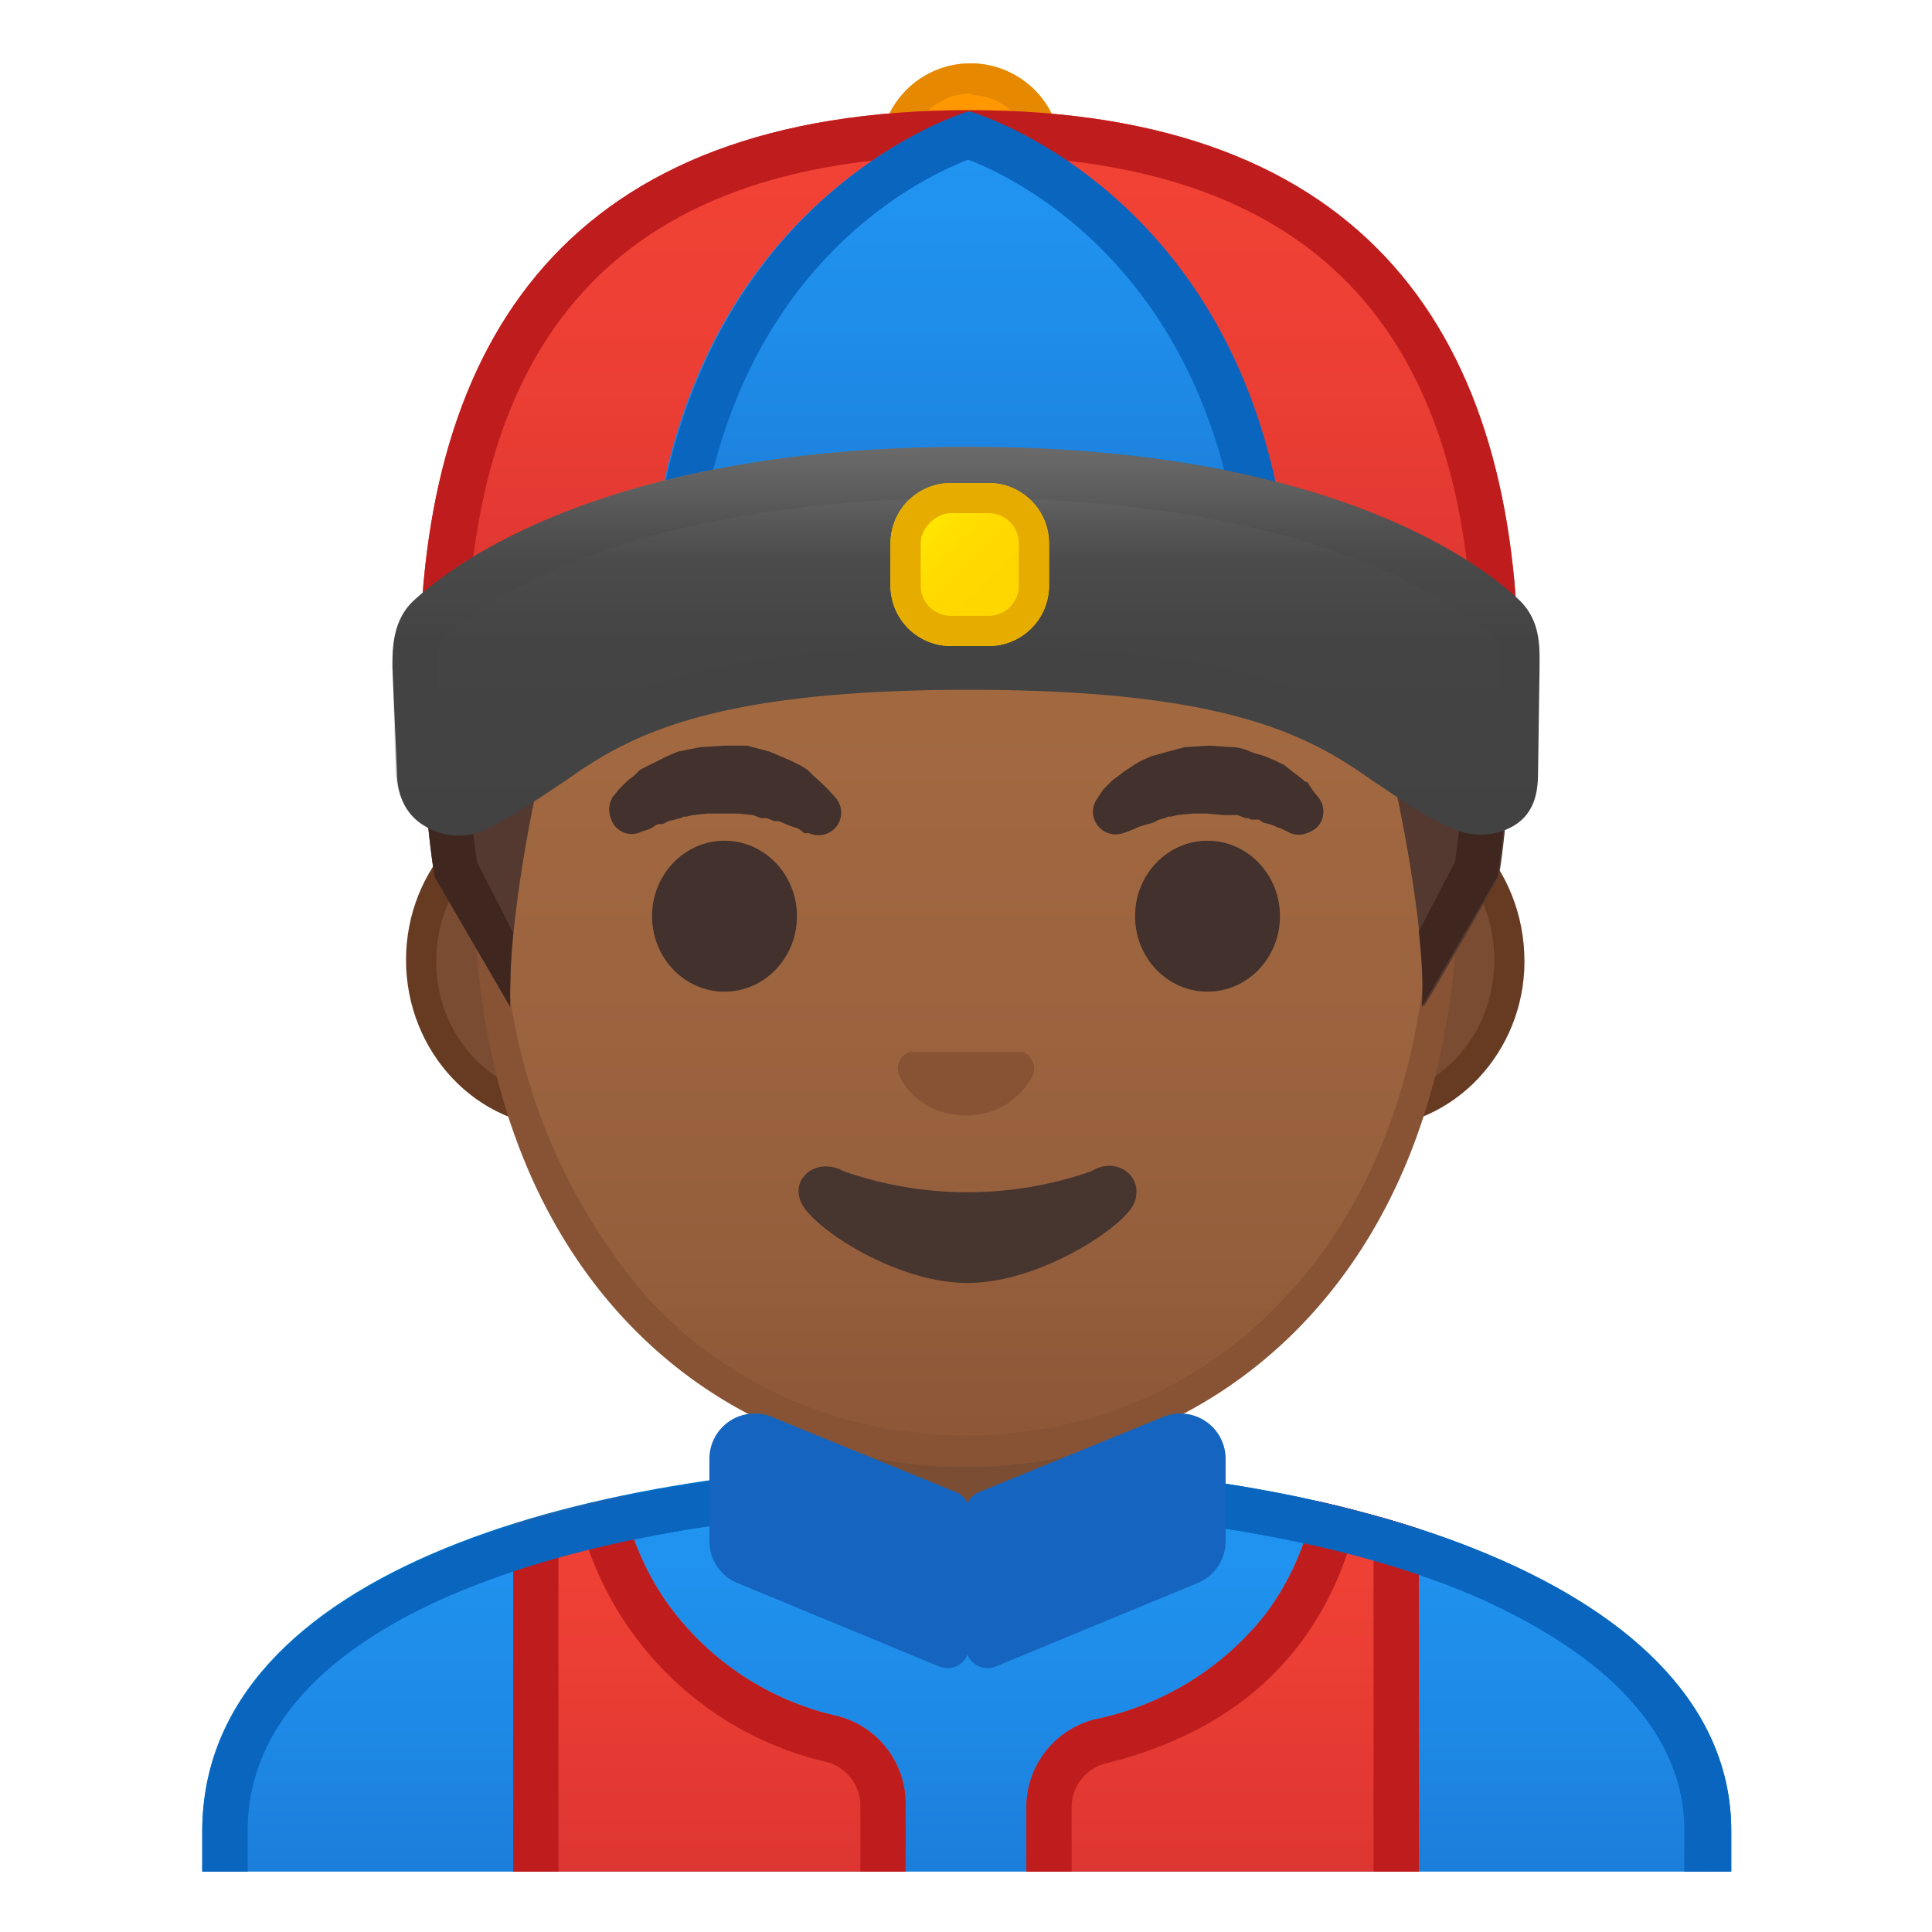 <svg viewBox="0 0 128 128" xmlns="http://www.w3.org/2000/svg" xmlns:xlink="http://www.w3.org/1999/xlink"><defs><path id="a" d="M4 4h120v120H4z"/></defs><clipPath id="b"><use xlink:href="#a"/></clipPath><g clip-path="url(#b)"><linearGradient id="c" x1="64" x2="64" y1="98.4" y2="130.5" gradientUnits="userSpaceOnUse"><stop stop-color="#2196F3" offset="0"/><stop stop-color="#1E89E6" offset=".5"/><stop stop-color="#1976D2" offset="1"/></linearGradient><path d="M14.9 130.5v-9.2c0-15.8 24.6-22.9 49.1-22.9h.1c24.4 0 49 7.9 49 23v9H15z" fill="url(#c)"/><path d="M64.1 100c12.6 0 24.8 2 33.5 5.7 6.4 2.8 14 7.7 14 15.6v7.7H16.4v-7.7c0-14.7 23.9-21.4 47.6-21.4h.1m0-3H64c-24.8 0-50.6 7.1-50.6 24.4V132h101.3v-10.7C114.7 105 89 97 64 97z" fill="#006FC7"/><defs><path id="d" d="M13.4 121.3V132h101.3v-10.7C114.7 105 89 97 64 97c-24.8 0-50.6 7.1-50.6 24.4z"/></defs><clipPath id="e"><use xlink:href="#d"/></clipPath><g clip-path="url(#e)"><linearGradient id="f" x1="56.7" x2="71.6" y1="96.4" y2="96.4" gradientUnits="userSpaceOnUse"><stop stop-color="#F44336" offset="0"/><stop stop-color="#EB3E34" offset=".4"/><stop stop-color="#D32F2F" offset="1"/></linearGradient><path d="M57.4 97.2c.9 1 3.5 1.7 7 1.7 4 0 6.1-1 6.7-1.7.7-1 .4-2.9.4-3V94H56.7c-.1 0-.2 2.2.5 3.2z" fill="url(#f)"/><linearGradient id="g" x1="64" x2="64" y1="94" y2="134" gradientUnits="userSpaceOnUse"><stop stop-color="#F44336" offset="0"/><stop stop-color="#EB3E34" offset=".4"/><stop stop-color="#D32F2F" offset="1"/></linearGradient><path d="M87.5 94c.2 3-.2 8.4-3.7 13a19.3 19.3 0 0 1-11.2 6.9 6 6 0 0 0-4.6 5.8V132h-8v-12.4a6 6 0 0 0-4.5-5.9 19 19 0 0 1-10.7-6.7c-3.6-4.5-4.2-10-4-13H34v40h60V94h-6.5z" fill="url(#g)"/></g><g clip-path="url(#e)"><path d="M91 97v34H71v-11.3a3 3 0 0 1 2.4-2.9c5.5-1.4 9.8-4 12.8-8 3.1-4.2 4-8.7 4.3-11.8h.5m-53.2 0a22 22 0 0 0 16.8 19.7 3 3 0 0 1 2.4 2.9V131H37V97h.8M94 94h-6.5c.2 3-.2 8.4-3.7 13a19.3 19.3 0 0 1-11.2 6.9 6 6 0 0 0-4.6 5.8V132h-8v-12.4a6 6 0 0 0-4.5-5.9 19 19 0 0 1-10.7-6.7c-3.6-4.5-4.2-10-4-13H34v40h60V94z" fill="#BF1D1D"/></g><g clip-path="url(#e)"><path d="M64.1 100c12.6 0 24.8 2 33.5 5.7 6.4 2.8 14 7.7 14 15.6v7.7H16.4v-7.7c0-14.7 23.9-21.4 47.6-21.4h.1m0-3H64c-24.8 0-50.6 7.1-50.6 24.4V132h101.3v-10.7C114.7 105 89 97 64 97z" fill="#0A65BF"/></g><path d="M63.2 107.8a7 7 0 0 1-7-7v-8.7h15.7v8.8a7 7 0 0 1-7 7h-1.7z" fill="#7A4C32"/><path d="M70.8 93.1v7.8a6 6 0 0 1-6 6h-1.6a6 6 0 0 1-6-6V93h13.6m2-2H55.1v9.8a8 8 0 0 0 8 8h1.7a8 8 0 0 0 8-8V91z" fill="#663B22"/><path d="M37.4 73.8c-5.2 0-9.4-4.6-9.4-10.1s4.2-10.2 9.4-10.2h53.2c5.2 0 9.5 4.6 9.5 10.2s-4.3 10-9.5 10H37.4z" fill="#7A4C32"/><path d="M90.6 54.5c4.7 0 8.4 4.1 8.4 9.1s-3.7 9.1-8.4 9.1H37.4c-4.7 0-8.5-4-8.5-9s3.8-9.2 8.5-9.2h53.2m0-2H37.4c-5.8 0-10.5 5-10.5 11.1s4.7 11.1 10.5 11.1h53.2c5.7 0 10.4-5 10.4-11 0-6.2-4.7-11.2-10.4-11.2z" fill="#663B22"/><linearGradient id="h" x1="64" x2="64" y1="95.5" y2="15.9" gradientUnits="userSpaceOnUse"><stop stop-color="#8D5738" offset="0"/><stop stop-color="#97603D" offset=".2"/><stop stop-color="#A26941" offset=".6"/><stop stop-color="#A56C43" offset="1"/></linearGradient><path d="M64 96.2c-8.3 0-16-3.4-21.8-9.4a40.4 40.4 0 0 1-9.8-28.4A51 51 0 0 1 42 27.1c5.9-7.6 13.9-12 21.9-12s16 4.4 21.9 12a51 51 0 0 1 9.7 31.3c0 11.8-3.4 21.6-9.8 28.4a30 30 0 0 1-21.8 9.4z" fill="url(#h)"/><path d="M64 16.2c7.7 0 15.4 4.2 21.1 11.5a50 50 0 0 1 9.6 30.7c0 11.5-3.4 21.1-9.7 27.7-5.5 5.9-13 9-21 9s-15.5-3.1-21-9a39.4 39.4 0 0 1-9.6-27.7 50 50 0 0 1 9.5-30.7A27.3 27.3 0 0 1 64 16.2m0-2c-17 0-32.6 18.1-32.6 44.2 0 26 16.1 38.8 32.6 38.8s32.6-12.9 32.6-38.8c0-26-15.6-44.2-32.6-44.2z" fill="#875334"/><g fill="#42312C"><path d="M40.6 52.8l.4-.5.2-.2.4-.4.4-.3.4-.4.6-.3.6-.3.6-.3.7-.3 1.5-.3 1.6-.1h1.5l1.5.4.7.3.7.3.6.3.5.3.4.4a14.7 14.7 0 0 1 1.5 1.5 1.5 1.5 0 0 1-1.8 2.3h-.3l-.4-.3-.3-.1-.3-.1-.7-.3h-.3l-.5-.2h-.4l-.5-.2-1-.1h-2l-1 .1-.4.1h-.2l-.2.1-.4.1-.4.1-.4.2h-.3l-.2.1-.3.2-.6.2c-.8.4-1.7 0-2-.8-.2-.5-.2-1 .1-1.5z"/><ellipse cx="48" cy="60.7" rx="4.8" ry="5"/><path d="M85.5 55.2l-.6-.3-.3-.1-.2-.1-.3-.1-.4-.1-.3-.2h-.5l-.2-.1h-.2L82 54h-1l-1-.1h-1l-1 .1-.4.1h-.2l-.2.1-.4.1-.4.2-.7.2-.3.1-.2.1-.5.2-.3.1a1.5 1.5 0 0 1-1.7-2.3l.4-.6.3-.3.3-.3.4-.3.4-.3.6-.4.5-.3.7-.3.7-.2 1.5-.4 1.6-.1 1.5.1c.6 0 1 .2 1.5.4l.7.2.7.3.6.3.5.4.4.3.5.4c.2 0 .2.2.3.3l.2.3.4.5c.5.7.3 1.7-.4 2.1-.5.3-1 .4-1.5.2z"/><ellipse cx="80" cy="60.7" rx="4.8" ry="5"/></g><path d="M67.8 69.7h-7.3a1 1 0 0 0-.2 0c-.7.2-1 .9-.7 1.6s1.6 2.6 4.4 2.6 4.1-2 4.4-2.6 0-1.3-.6-1.6z" fill="#875334"/><path d="M72.3 77.6a24.9 24.9 0 0 1-16.4 0c-1.8-1-3.6.5-2.8 2.1.7 1.6 6.2 5.3 11 5.3s10.3-3.7 11-5.2c.8-1.7-1-3.3-2.8-2.2z" fill="#473530"/><radialGradient id="i" cx="64.3" cy="7.6" r="47.6" gradientUnits="userSpaceOnUse"><stop stop-color="#6D4C41" offset="0"/><stop stop-color="#543930" offset="1"/></radialGradient><path d="M64 7.3c-44.3.3-35.2 50.8-35.2 50.8l5 8.6c-.2-7 2.6-19.6 4.6-24.9a6 6 0 0 1 6.7-3.7 107 107 0 0 0 18.8 1.7h.1c7.7 0 14.6-1 19-1.7a6 6 0 0 1 6.6 3.7c2 5.3 4.8 17.8 4.7 24.9 0 .2 5-8.6 5-8.6s9-50.5-35.3-50.8z" fill="url(#i)"/><path d="M64 7.3c-44.3.3-35.2 50.8-35.2 50.8l5 8.6c0-1.4 0-3.1.2-4.9l-2.4-4.7c-.2-1.5-1-6.8-.5-13.2.4-6.8 2-16.5 8-23.6 5.5-6.6 13.9-10 24.9-10 11 0 19.4 3.4 25 10 10.4 12.7 7.9 33.5 7.4 36.8L94 61.7c.2 1.8.3 3.5.2 5l5-8.6s9-50.5-35.2-50.8z" fill="#3F2720"/></g><g clip-path="url(#b)"><path d="M64.4 16.6h-.2a6 6 0 0 1-5.9-6v-.4a6 6 0 0 1 6-6 6 6 0 0 1 6 6v.4a6 6 0 0 1-6 6z" fill="#FF9800"/><path d="M64.4 6.3a4 4 0 0 1 3.9 3.9v.4a4 4 0 0 1-8 0v-.4a4 4 0 0 1 4-4m0-2a6 6 0 0 0-6 6v.4a6 6 0 0 0 6 6 6 6 0 0 0 6-6v-.4a6 6 0 0 0-6-6z" fill="#E68900"/><linearGradient id="j" x1="64.2" x2="64.2" y1="7.3" y2="53.5" gradientUnits="userSpaceOnUse"><stop stop-color="#F44336" offset="0"/><stop stop-color="#EB3E34" offset=".4"/><stop stop-color="#D32F2F" offset="1"/></linearGradient><path d="M100.6 44.6c0-22.3-10-37.3-36.4-37.3s-36.4 15-36.4 37.3c0 3 .3 6 .9 8.8 0 0 7-11.5 35.5-11.5s35.5 11.6 35.5 11.6c.6-2.9.9-5.8.9-8.9z" fill="url(#j)"/><path d="M64.2 10.3c22.5 0 33.4 11.2 33.4 34.3l-.1 2.6C92.3 43.5 82.3 39 64.2 39S36 43.5 30.9 47.2v-2.6c0-23 10.8-34.3 33.3-34.3m0-3c-26.4 0-36.4 15-36.4 37.3 0 3 .3 6 .9 8.8 0 0 7-11.5 35.5-11.5s35.5 11.6 35.5 11.6c.6-2.9.9-5.8.9-8.9 0-22.3-10-37.3-36.4-37.3z" fill="#BF1D1D"/><linearGradient id="k" x1="64.2" x2="64.2" y1="7.4" y2="42.7" gradientUnits="userSpaceOnUse"><stop stop-color="#2196F3" offset="0"/><stop stop-color="#1F8DEA" offset=".4"/><stop stop-color="#1976D2" offset="1"/></linearGradient><path d="M64.2 7.4s-21.3 6.1-21.3 35.3c0 0 7.9-4.6 21.2-4.6s21.4 4.6 21.4 4.6c0-29.2-21.3-35.3-21.3-35.3z" fill="url(#k)"/><path d="M64.2 10.6c3.4 1.3 16.3 7.7 18.1 27.5a55 55 0 0 0-36.2 0c1.7-19.9 14.6-26.2 18-27.5m0-3.2S43 13.6 43 42.7c0 0 7.9-4.6 21.2-4.6s21.4 4.6 21.4 4.6c0-29.2-21.3-35.3-21.3-35.3z" fill="#0A65BF"/><linearGradient id="l" x1="64" x2="64" y1="29.6" y2="55.3" gradientUnits="userSpaceOnUse"><stop stop-color="#757575" offset="0"/><stop stop-color="#676767" offset=".1"/><stop stop-color="#565656" offset=".2"/><stop stop-color="#4B4B4B" offset=".3"/><stop stop-color="#444" offset=".5"/><stop stop-color="#424242" offset="1"/></linearGradient><path d="M100.7 39.8c-2.5-2.4-12.6-10.2-36.6-10.2S30 37.4 27.4 39.8C26 41.1 26 43 26 44.2l.3 7c0 1 .3 2.6 1.8 3.5a4.3 4.3 0 0 0 4 .3c2-1 3.7-2.2 5.4-3.3 4.2-3 9.7-6 26.7-6s22.5 3 26.7 6c1.7 1.1 3.4 2.4 5.4 3.2a4.3 4.3 0 0 0 4-.2c1.5-.9 1.6-2.5 1.6-3.6l.1-6.9c0-1.3.1-3-1.3-4.4z" fill="url(#l)"/><linearGradient id="m" x1="60.2" x2="68.4" y1="33.3" y2="41.5" gradientUnits="userSpaceOnUse"><stop stop-color="#ff0" offset="0"/><stop stop-color="#FFFB00" offset="0"/><stop stop-color="#FFEA00" offset=".1"/><stop stop-color="#FFDF00" offset=".3"/><stop stop-color="#FFD800" offset=".5"/><stop stop-color="#FFD600" offset="1"/></linearGradient><path d="M65.5 42.8H63a4 4 0 0 1-4-4V36a4 4 0 0 1 4-4h2.5a4 4 0 0 1 4 4v2.8a4 4 0 0 1-4 4z" fill="url(#m)"/><path d="M64 33h.2c23.6 0 33 7.6 34.7 9.2.4.4.5 1 .5 2l-.2 6.8c-.1 1-.4 1.1-.4 1.2a1.3 1.3 0 0 1-1.3 0c-1.7-.8-3.3-1.9-4.9-3C88 46 82 42.8 64.2 42.8S40.3 46 35.7 49.2a29.7 29.7 0 0 1-4.8 3 1.3 1.3 0 0 1-1.3 0c0-.1-.3-.2-.4-1.3l-.2-6.7c0-1 0-1.6.5-2 1.7-1.6 11-9.2 34.7-9.2m0-3.4c-24 0-34.2 7.8-36.7 10.2C26 41.1 26 43 26 44.2l.2 7c.1 1 .4 2.6 1.9 3.5a4.3 4.3 0 0 0 4 .2c2-.8 3.7-2 5.4-3.2 4.2-3 9.7-6 26.7-6s22.5 3 26.7 6c1.7 1.1 3.4 2.4 5.4 3.2a4.3 4.3 0 0 0 4-.2c1.5-.9 1.5-2.5 1.6-3.6v-6.9c0-1.3.2-3-1.2-4.4-2.5-2.4-12.5-10.2-36.5-10.2z" fill="#424242" opacity=".2"/><path d="M65.5 34a2 2 0 0 1 2 2v2.8a2 2 0 0 1-2 2H63a2 2 0 0 1-2-2V36c0-1 1-2 2-2h2.5m0-2H63a4 4 0 0 0-4 4v2.8a4 4 0 0 0 4 4h2.5a4 4 0 0 0 4-4V36a4 4 0 0 0-4-4z" fill="#E6AD00"/></g><path d="M62.2 110.4l-13.3-5.5a3 3 0 0 1-1.9-2.8v-5.4a3 3 0 0 1 4.2-2.8l12 4.9c.6.2 1 .7 1 1.3v9c0 1-1 1.7-2 1.3z" fill="#1565C0"/><path d="M66 110.4l13.3-5.5a3 3 0 0 0 1.9-2.8v-5.4a3 3 0 0 0-4.2-2.8l-12 4.9c-.6.2-1 .7-1 1.3v9c0 1 1 1.7 2 1.3z" fill="#1565C0"/></svg>